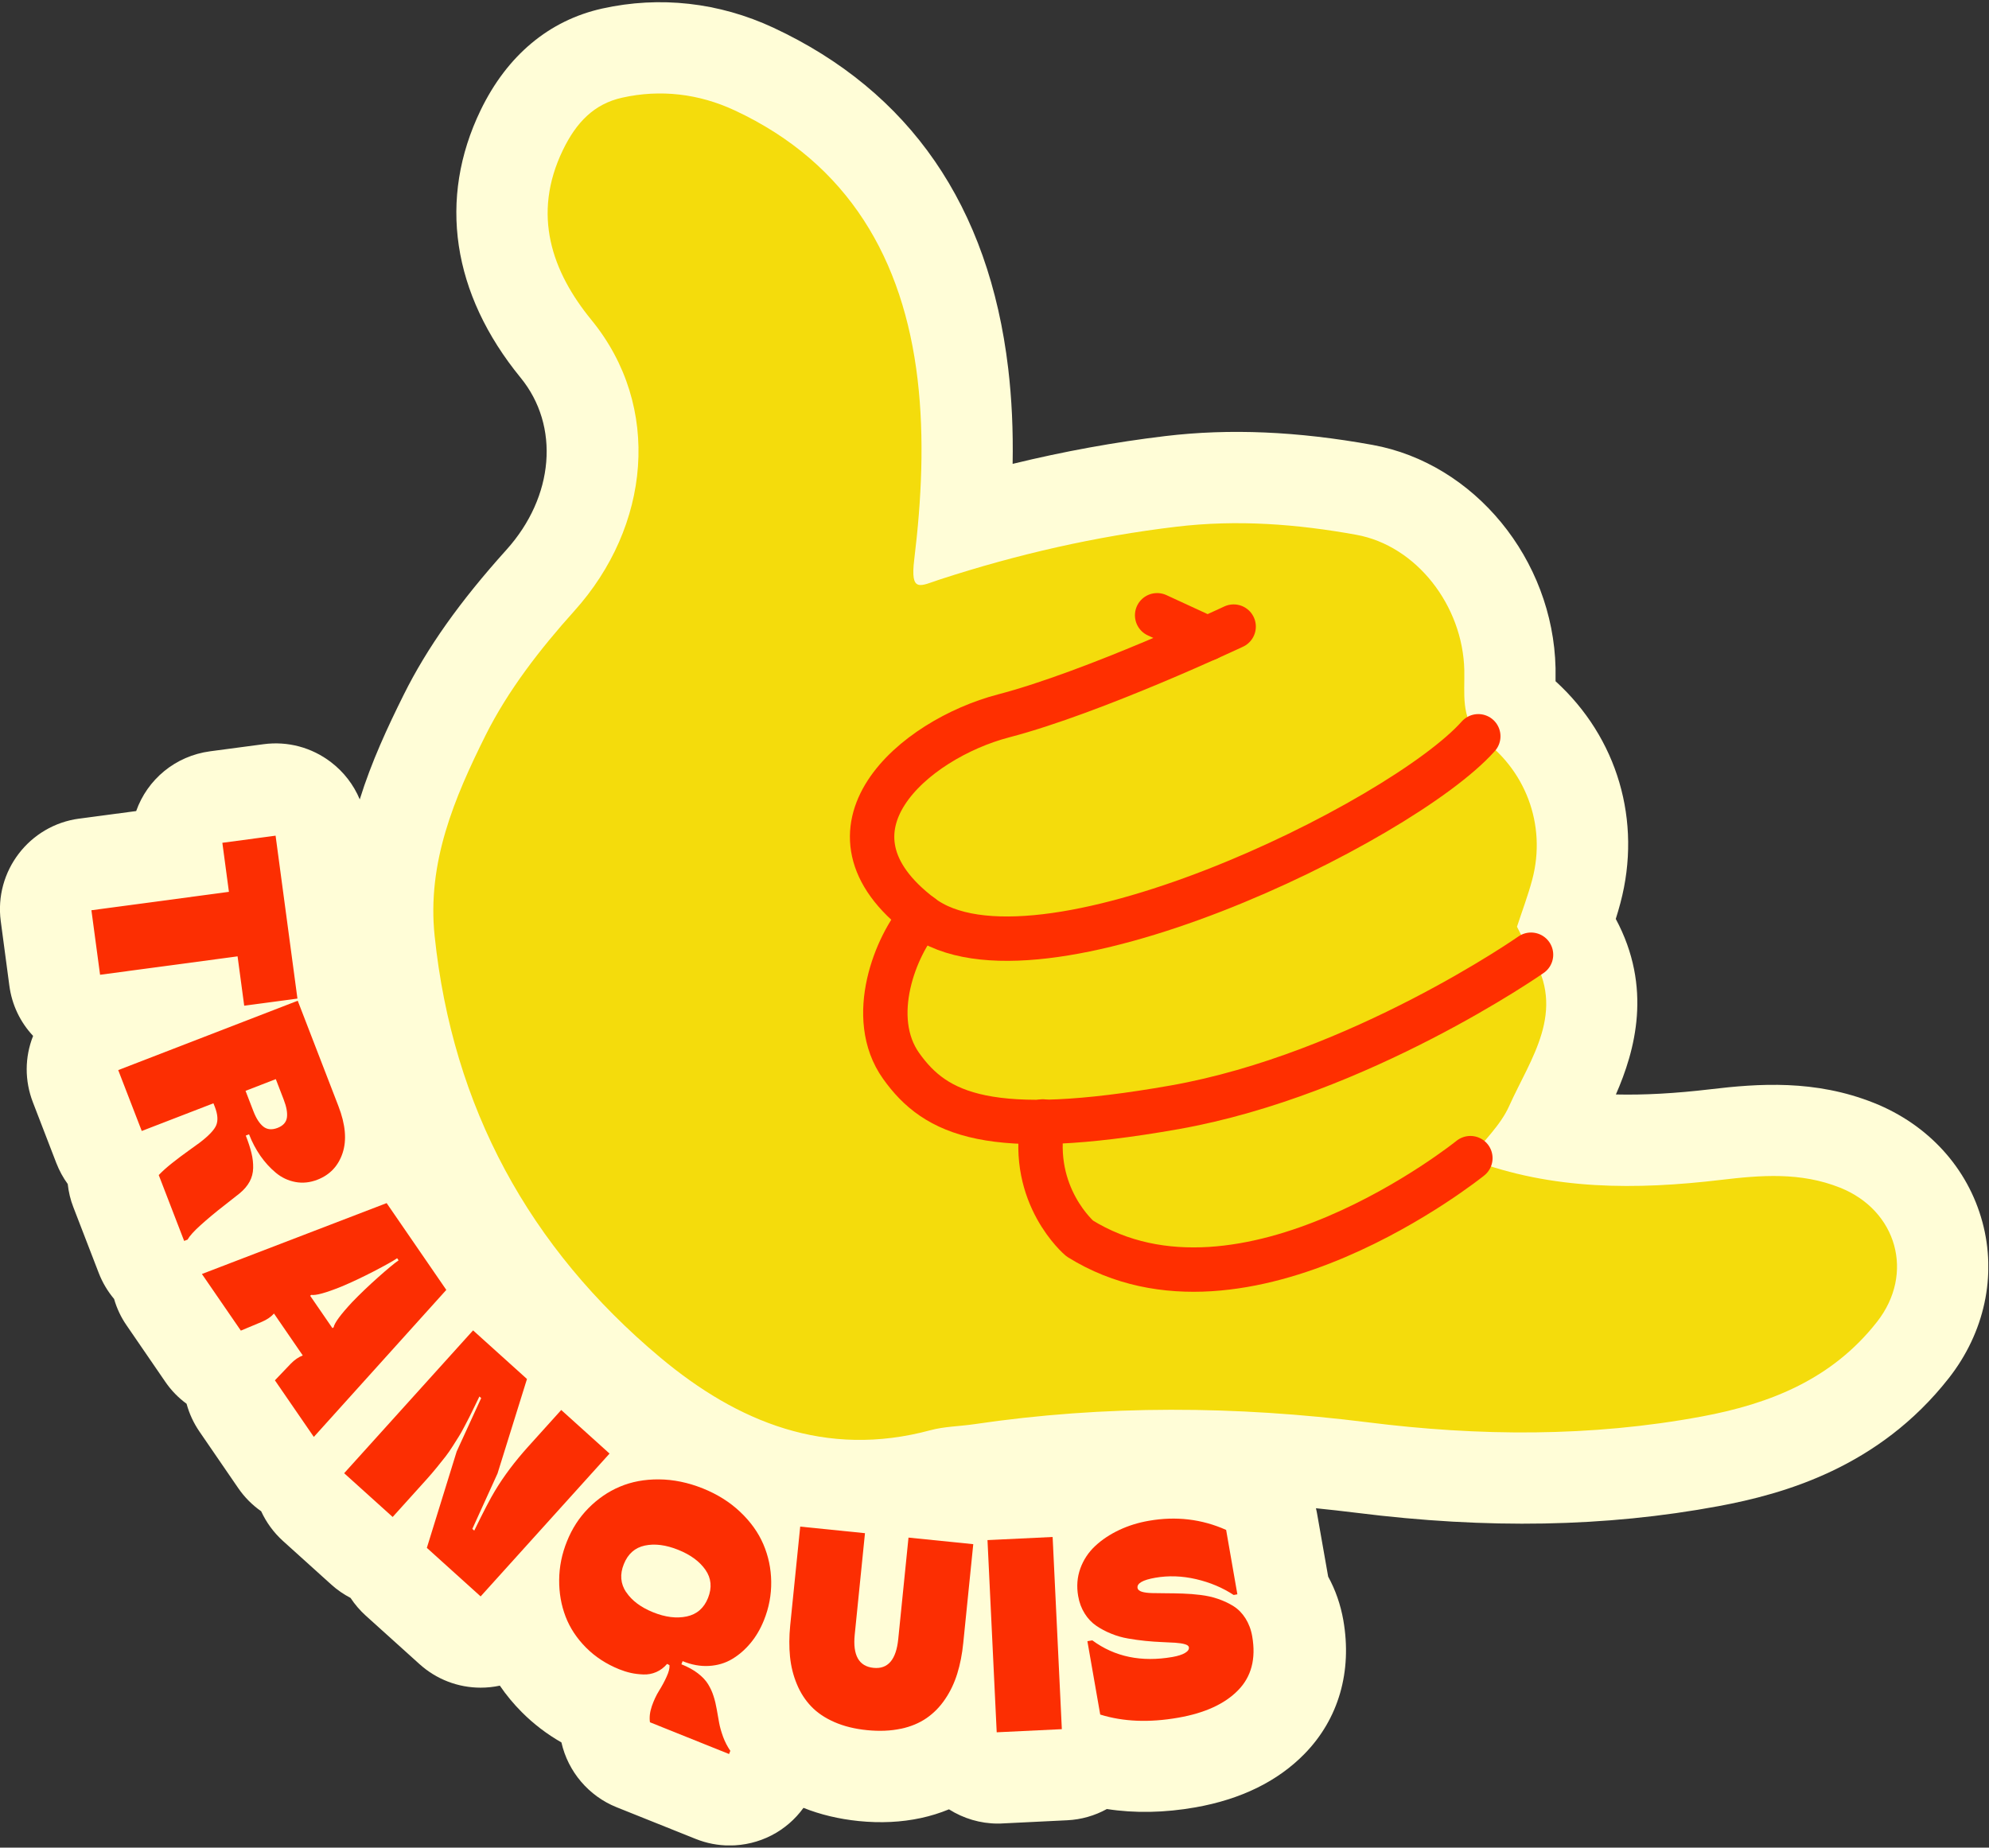 <svg width="324" height="301" viewBox="0 0 324 301" fill="none" xmlns="http://www.w3.org/2000/svg">
<rect x="0" y="0" width="324" height="301" fill="#333333" stroke="none"/>
<g clip-path="url(#clip0_167_1677)">
<path d="M322.923 199.081C320.553 190.281 314.103 183.201 305.243 179.671C295.653 175.851 286.443 176.521 278.553 177.461C272.883 178.131 267.803 178.411 263.223 178.301C266.353 171.151 269.203 160.891 263.203 149.701C263.463 148.871 263.723 148.001 263.963 147.091C267.503 133.731 263.463 120.151 253.393 110.981C253.393 110.261 253.403 109.551 253.393 108.831C252.993 91.121 240.183 75.49 223.583 72.481C211.323 70.26 200.293 69.79 189.833 71.04C181.623 72.02 173.283 73.54 164.953 75.57C165.053 70.081 164.813 64.941 164.233 60.031C161.103 33.581 148.233 14.9 125.983 4.511C117.123 0.391 107.493 -0.689 98.103 1.391C89.453 3.311 82.603 9.041 78.293 17.951C71.313 32.391 73.623 47.861 84.803 61.531C91.233 69.391 90.283 80.921 82.493 89.57C74.893 98.01 69.573 105.521 65.753 113.201C63.163 118.411 60.523 124.061 58.603 130.231C57.613 127.861 56.013 125.771 53.923 124.171C50.773 121.761 46.863 120.711 42.923 121.241L34.253 122.391C28.523 123.151 23.993 127.011 22.183 132.131L12.903 133.361C4.773 134.441 -0.957 141.931 0.123 150.061L1.523 160.571C1.933 163.681 3.283 166.511 5.393 168.761C4.013 172.241 4.003 176.051 5.353 179.561L9.173 189.471C9.653 190.701 10.273 191.851 11.033 192.891C11.173 194.181 11.473 195.451 11.943 196.651L16.083 207.381C16.673 208.911 17.523 210.351 18.583 211.611C19.023 213.141 19.703 214.591 20.603 215.891L26.933 225.121C27.883 226.511 29.053 227.711 30.393 228.691C30.823 230.291 31.533 231.821 32.483 233.211L38.813 242.441C39.823 243.911 41.093 245.191 42.543 246.201C43.383 248.031 44.583 249.671 46.093 251.041L53.983 258.161C54.923 259.011 55.973 259.731 57.103 260.321C57.803 261.381 58.633 262.351 59.573 263.201L68.343 271.111C71.083 273.581 74.613 274.941 78.303 274.941C79.353 274.941 80.403 274.831 81.423 274.611C82.463 276.141 83.663 277.591 85.003 278.931C86.913 280.851 89.073 282.501 91.453 283.861C92.523 288.611 95.893 292.601 100.443 294.421L113.323 299.581C115.093 300.291 116.953 300.651 118.843 300.651C123.703 300.651 128.133 298.331 130.883 294.521C133.633 295.621 136.653 296.341 139.883 296.671C143.433 297.031 146.863 296.861 150.003 296.181C151.593 295.841 153.123 295.361 154.583 294.761C156.943 296.251 159.693 297.081 162.523 297.081C162.763 297.081 163.013 297.081 163.253 297.061L173.863 296.541C176.123 296.431 178.333 295.801 180.303 294.711C184.873 295.421 189.713 295.321 194.723 294.441C202.153 293.131 208.143 290.191 212.523 285.701C218.053 280.031 220.283 272.311 218.823 263.951C218.373 261.401 217.543 259.021 216.353 256.851L214.553 246.621C214.503 246.311 214.433 246.011 214.363 245.711C216.553 245.931 218.743 246.181 220.953 246.451C242.293 249.131 261.583 248.781 279.933 245.371C290.563 243.391 306.033 239.081 317.463 224.501C323.283 217.071 325.283 207.801 322.923 199.071V199.081Z" fill="#FFFDD7"/>
<path d="M299.73 193.482C293.31 190.922 286.86 191.442 280.3 192.222C266.53 193.852 252.87 193.912 239.64 188.912C239.67 188.962 239.68 189.022 239.71 189.072L239.48 188.652C239.48 188.652 239.52 188.662 239.54 188.672C241.67 185.872 244.41 183.352 245.82 180.222C249.32 172.412 255.25 164.762 249.42 155.532L247.11 150.972C247.95 148.412 248.91 145.882 249.6 143.282C251.97 134.342 248.47 125.152 240.83 119.952L240.74 119.892C240.74 119.892 240.8 119.912 240.83 119.922C237.94 116.782 238.61 112.952 238.53 109.172C238.29 98.682 230.74 88.892 220.93 87.122C211.27 85.372 201.53 84.622 191.6 85.812C178.46 87.382 165.69 90.302 153.16 94.382C149.92 95.432 148.24 96.742 148.93 91.112C150.11 81.442 150.61 71.422 149.47 61.782C147.17 42.342 138.29 26.672 119.7 17.992C113.85 15.262 107.59 14.522 101.35 15.912C96.8 16.922 93.89 19.902 91.7 24.432C86.58 35.012 89.96 44.322 96.33 52.112C107.92 66.272 105.91 85.802 93.56 99.522C88.02 105.682 82.75 112.462 79.08 119.822C74.05 129.932 69.54 140.492 70.8 152.472C73.72 180.402 86.2 203.262 107.53 221.132C120.15 231.702 134.55 237.592 151.55 233.002C153.84 232.382 156.29 232.372 158.66 232.022C180.03 228.862 201.29 229.012 222.82 231.712C240.83 233.982 259.13 234.132 277.22 230.762C288.43 228.682 298.47 224.642 305.76 215.342C311.93 207.472 309.01 197.182 299.73 193.482Z" fill="#F4DC0C"/>
<path d="M239.518 188.675C239.518 188.675 202.678 218.425 175.888 201.765C175.888 201.765 167.688 194.845 169.858 182.695" stroke="#FF2F00" stroke-width="7.23" stroke-linecap="round" stroke-linejoin="round"/>
<path d="M200.957 102.078C200.957 102.078 178.167 112.798 163.507 116.618C148.847 120.438 131.617 135.258 150.087 149.228C168.557 163.198 228.287 134.028 240.807 119.948" stroke="#FF2F00" stroke-width="7.23" stroke-linecap="round" stroke-linejoin="round"/>
<path d="M249.399 155.534C249.399 155.534 221.479 175.064 191.339 180.394C161.189 185.714 152.439 181.574 146.799 173.664C141.159 165.754 145.919 153.944 150.109 149.234" stroke="#FF2F00" stroke-width="7.23" stroke-linecap="round" stroke-linejoin="round"/>
<path d="M196.712 104.024L188.492 100.234" stroke="#FF2F00" stroke-width="7.23" stroke-linecap="round" stroke-linejoin="round"/>
<path d="M16.301 158.801L14.891 148.291L37.291 145.291L36.221 137.301L44.891 136.141L48.451 162.681L39.781 163.841L38.701 155.801L16.301 158.801Z" fill="#FC2E02"/>
<path d="M23.088 184.241L19.258 174.331L48.498 163.031L55.128 180.201C56.278 183.181 56.508 185.721 55.808 187.841C55.108 189.951 53.738 191.401 51.698 192.191C50.488 192.661 49.288 192.781 48.118 192.561C46.938 192.341 45.878 191.841 44.938 191.061C43.998 190.281 43.158 189.361 42.418 188.301C41.678 187.231 41.058 186.061 40.568 184.791L40.038 185.001C40.468 186.101 40.778 187.061 40.968 187.871C41.168 188.681 41.258 189.491 41.238 190.291C41.218 191.091 41.028 191.821 40.668 192.491C40.308 193.161 39.768 193.801 39.048 194.401C38.888 194.541 38.058 195.191 36.558 196.361C35.058 197.521 33.778 198.601 32.688 199.581C31.598 200.561 30.888 201.351 30.548 201.951L29.998 202.161L25.858 191.431C26.448 190.811 27.168 190.171 28.008 189.501C28.848 188.831 29.768 188.141 30.758 187.431C31.748 186.721 32.338 186.301 32.518 186.161C34.018 185.021 34.918 184.061 35.228 183.301C35.538 182.531 35.468 181.551 35.008 180.351L34.768 179.741L23.088 184.251V184.241ZM44.928 175.801L39.998 177.711L41.278 181.031C41.728 182.201 42.268 183.031 42.888 183.531C43.508 184.031 44.288 184.101 45.208 183.751C46.118 183.401 46.628 182.831 46.738 182.061C46.848 181.281 46.668 180.311 46.208 179.121L44.928 175.801Z" fill="#FC2E02"/>
<path d="M39.231 216.77L32.891 207.55L62.981 196L72.701 210.14L51.121 234.09L44.781 224.87L47.371 222.16C47.981 221.53 48.631 221.08 49.321 220.82L44.631 213.99C44.141 214.54 43.491 214.98 42.681 215.33L39.221 216.78L39.231 216.77ZM50.721 210.95L50.521 211.09L54.151 216.37L54.351 216.23C54.481 215.52 55.481 214.16 57.351 212.15C58.601 210.85 60.011 209.5 61.591 208.09C63.171 206.69 64.291 205.76 64.931 205.32L64.691 204.98C64.041 205.43 62.781 206.13 60.901 207.11C59.021 208.08 57.251 208.92 55.591 209.61C53.041 210.64 51.411 211.08 50.701 210.95H50.721Z" fill="#FC2E02"/>
<path d="M63.953 247.124L56.062 240.004L77.062 216.734L85.843 224.654L81.043 240.054L76.942 249.074L77.252 249.354C78.752 246.274 79.873 244.114 80.623 242.884C82.073 240.464 83.873 238.084 85.993 235.724L91.422 229.704L99.293 236.804L78.293 260.074L69.532 252.164L74.392 236.464L78.382 227.764L78.093 227.504C77.983 227.734 77.713 228.294 77.282 229.174C76.853 230.054 76.573 230.614 76.453 230.864C76.323 231.114 76.062 231.614 75.672 232.364C75.282 233.114 74.972 233.664 74.752 234.004C74.532 234.344 74.213 234.854 73.782 235.544C73.353 236.224 72.942 236.814 72.552 237.314C72.162 237.814 71.692 238.394 71.153 239.064C70.612 239.734 70.022 240.414 69.403 241.104L63.972 247.124H63.953Z" fill="#FC2E02"/>
<path d="M118.757 285.749L105.877 280.579C105.757 279.789 105.857 278.919 106.177 277.969C106.507 277.019 106.897 276.179 107.347 275.459C107.797 274.739 108.217 273.979 108.577 273.179C108.947 272.379 109.107 271.739 109.057 271.269L108.667 271.069C108.157 271.669 107.567 272.109 106.897 272.399C106.227 272.689 105.527 272.819 104.797 272.789C104.067 272.759 103.387 272.679 102.767 272.539C102.137 272.399 101.507 272.199 100.877 271.949C98.767 271.099 96.957 269.919 95.457 268.409C93.957 266.899 92.837 265.209 92.127 263.349C91.417 261.489 91.067 259.499 91.087 257.369C91.107 255.239 91.527 253.149 92.357 251.099C93.187 249.029 94.347 247.229 95.847 245.709C97.347 244.189 99.047 243.009 100.967 242.199C102.877 241.389 105.007 240.989 107.357 241.009C109.707 241.029 112.087 241.519 114.487 242.479C116.857 243.429 118.887 244.709 120.577 246.309C122.277 247.919 123.527 249.669 124.347 251.579C125.167 253.489 125.597 255.519 125.627 257.659C125.657 259.809 125.267 261.909 124.437 263.969C123.877 265.359 123.157 266.599 122.267 267.669C121.377 268.739 120.377 269.609 119.257 270.279C118.137 270.949 116.877 271.319 115.477 271.399C114.077 271.479 112.647 271.219 111.197 270.619L110.997 271.129C112.067 271.559 112.967 272.049 113.687 272.609C114.417 273.169 114.967 273.759 115.347 274.379C115.727 274.999 116.027 275.649 116.237 276.329C116.457 276.999 116.627 277.719 116.757 278.479C116.887 279.239 117.017 279.969 117.147 280.679C117.277 281.389 117.497 282.149 117.797 282.969C118.097 283.779 118.487 284.529 118.967 285.229L118.757 285.759V285.749ZM102.007 259.379C102.927 260.759 104.387 261.849 106.387 262.659C108.387 263.469 110.217 263.689 111.867 263.339C113.517 262.989 114.677 261.979 115.337 260.319C116.007 258.639 115.867 257.119 114.917 255.749C113.967 254.379 112.487 253.289 110.467 252.479C108.467 251.679 106.657 251.449 105.047 251.789C103.437 252.129 102.287 253.139 101.617 254.819C100.947 256.479 101.077 258.009 101.997 259.389L102.007 259.379Z" fill="#FC2E02"/>
<path d="M146.731 281.633C145.091 281.983 143.261 282.063 141.251 281.863C139.231 281.663 137.461 281.223 135.911 280.543C134.361 279.863 133.111 279.013 132.131 277.983C131.151 276.953 130.371 275.743 129.801 274.353C129.221 272.963 128.851 271.473 128.691 269.903C128.531 268.323 128.541 266.623 128.721 264.793L130.351 248.703L140.901 249.773L139.231 266.303C138.891 269.663 139.911 271.473 142.291 271.713C144.641 271.953 145.981 270.383 146.321 267.023L147.991 250.493L158.541 251.563L156.911 267.653C156.731 269.483 156.401 271.153 155.931 272.663C155.461 274.173 154.811 275.553 153.961 276.803C153.121 278.053 152.111 279.083 150.941 279.893C149.771 280.703 148.371 281.293 146.731 281.643V281.633Z" fill="#FC2E02"/>
<path d="M172.969 281.701L162.359 282.211L160.859 250.901L171.469 250.391L172.969 281.701Z" fill="#FC2E02"/>
<path d="M191.932 279.831C187.212 280.661 182.972 280.491 179.222 279.321L177.132 267.371L177.932 267.231C181.582 269.921 185.932 270.821 190.992 269.941C191.882 269.781 192.562 269.571 193.042 269.281C193.522 269.001 193.722 268.681 193.662 268.341C193.622 268.141 193.412 267.981 193.012 267.861C192.612 267.741 192.092 267.671 191.442 267.621C190.792 267.581 190.052 267.541 189.212 267.511C188.382 267.481 187.492 267.411 186.562 267.321C185.632 267.221 184.692 267.101 183.752 266.931C182.812 266.771 181.902 266.511 181.002 266.141C180.112 265.781 179.302 265.351 178.572 264.851C177.842 264.351 177.212 263.691 176.692 262.861C176.172 262.031 175.812 261.091 175.632 260.031C175.352 258.441 175.472 256.931 175.982 255.521C176.492 254.111 177.302 252.891 178.402 251.861C179.502 250.831 180.802 249.971 182.302 249.261C183.802 248.551 185.412 248.051 187.152 247.751C191.572 246.981 195.762 247.471 199.732 249.241L201.562 259.731L200.962 259.841C199.152 258.651 197.112 257.791 194.832 257.261C192.552 256.731 190.342 256.661 188.202 257.031C186.132 257.391 185.172 257.951 185.302 258.711C185.352 258.981 185.582 259.181 185.992 259.311C186.402 259.441 186.952 259.511 187.632 259.531C188.312 259.551 189.082 259.561 189.942 259.561C190.812 259.561 191.722 259.581 192.682 259.611C193.642 259.641 194.612 259.721 195.582 259.841C196.552 259.961 197.502 260.161 198.422 260.481C199.342 260.801 200.182 261.191 200.942 261.671C201.702 262.151 202.352 262.811 202.882 263.651C203.412 264.491 203.792 265.471 203.982 266.591C204.612 270.221 203.852 273.151 201.672 275.371C199.502 277.591 196.252 279.081 191.932 279.831Z" fill="#FC2E02"/>
</g>
<defs>
<clipPath id="clip0_167_1677">
<rect width="323.88" height="300.28" fill="white" transform="translate(0 0.359)"/>
</clipPath>
</defs>
</svg>
